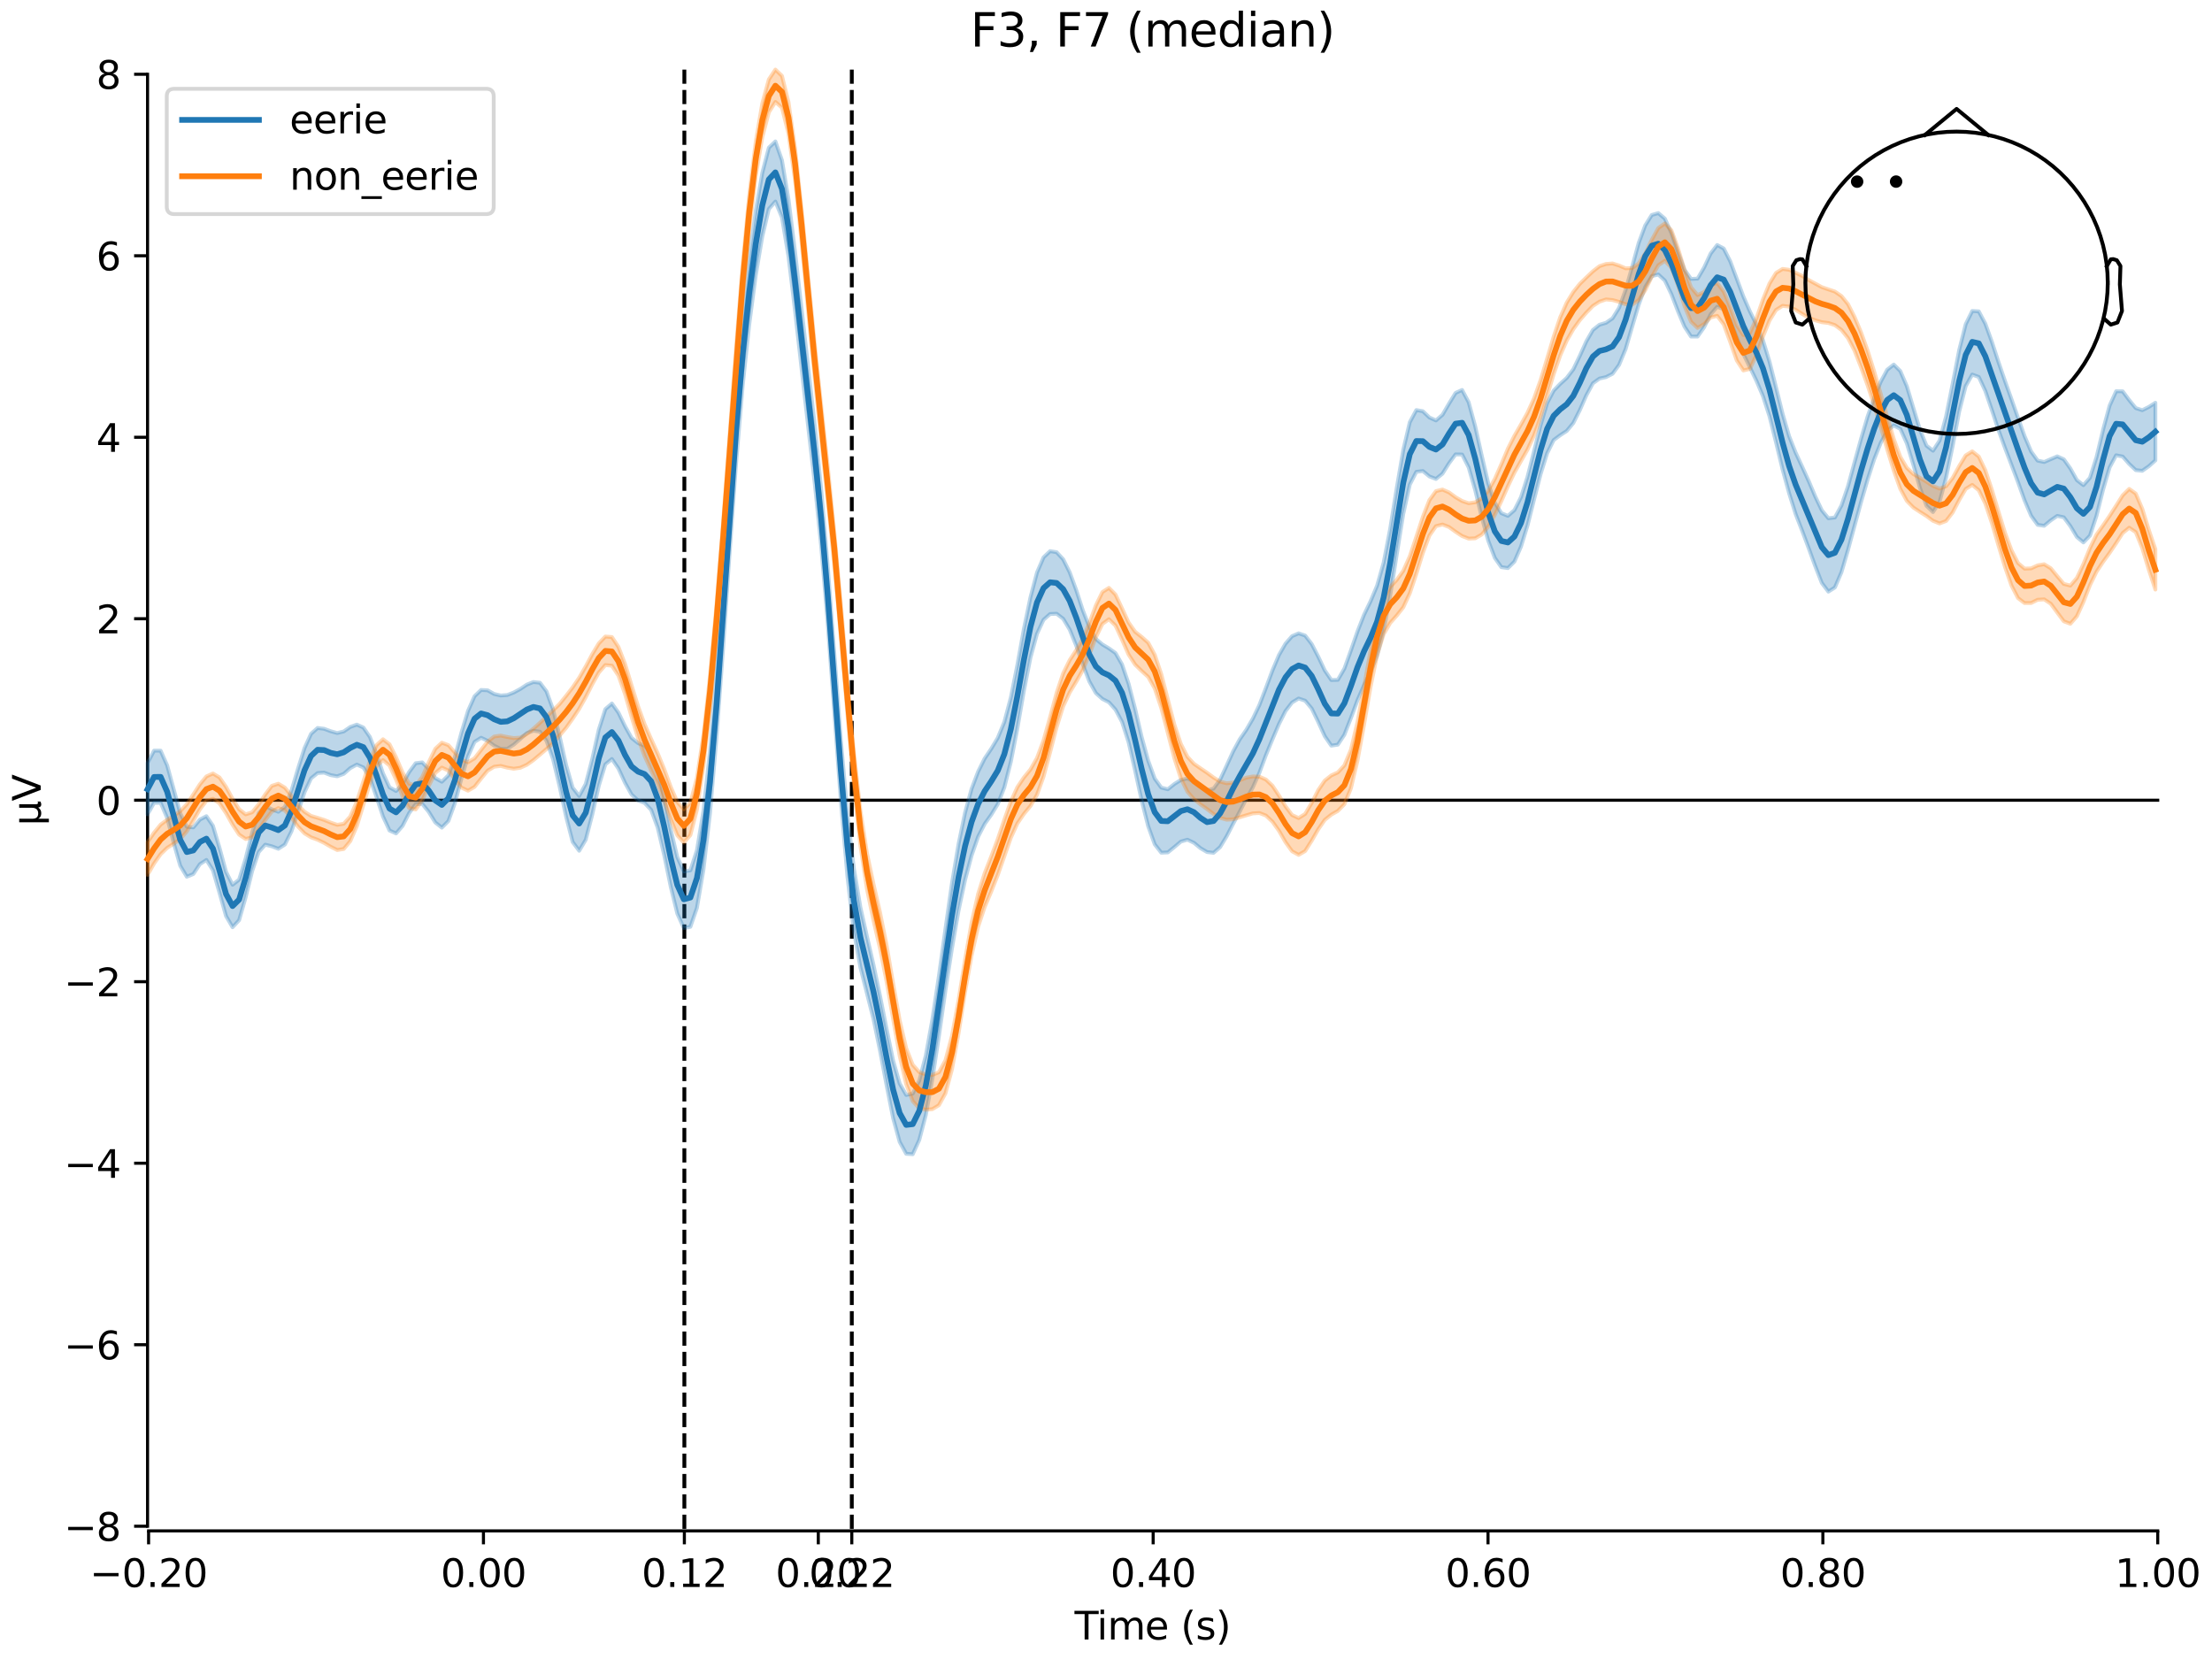 <?xml version="1.0" encoding="utf-8" standalone="no"?>
<!DOCTYPE svg PUBLIC "-//W3C//DTD SVG 1.1//EN"
  "http://www.w3.org/Graphics/SVG/1.1/DTD/svg11.dtd">
<svg xmlns:xlink="http://www.w3.org/1999/xlink" width="576pt" height="432pt" viewBox="0 0 576 432" xmlns="http://www.w3.org/2000/svg" version="1.1">
 <defs>
  <style type="text/css">*{stroke-linejoin: round; stroke-linecap: butt}</style>
 </defs>
 <g id="figure_1">
  <g id="patch_1">
   <path d="M 0 432 
L 576 432 
L 576 0 
L 0 0 
z
" style="fill: #ffffff"/>
  </g>
  <g id="axes_1">
   <g id="patch_2">
    <path d="M 38.421 398.644 
L 561.867 398.644 
L 561.867 18.118 
L 38.421 18.118 
L 38.421 398.644 
z
" style="fill: none; opacity: 0"/>
   </g>
   <g id="patch_3">
    <path d="M 38.421 397.43 
L 38.421 19.331 
" style="fill: none; stroke: #000000; stroke-width: 0.8; stroke-linejoin: miter; stroke-linecap: square"/>
   </g>
   <g id="LineCollection_1">
    <path d="M 178.206 18.118 
L 178.206 398.644 
" clip-path="url(#pa885faeb18)" style="fill: none; stroke-dasharray: 3.7,1.6; stroke-dashoffset: 0; stroke: #000000"/>
    <path d="M 221.804 18.118 
L 221.804 398.644 
" clip-path="url(#pa885faeb18)" style="fill: none; stroke-dasharray: 3.7,1.6; stroke-dashoffset: 0; stroke: #000000"/>
   </g>
   <g id="matplotlib.axis_1">
    <g id="xtick_1">
     <g id="line2d_1">
      <defs>
       <path id="m2780a0ab0f" d="M 0 0 
L 0 3.5 
" style="stroke: #000000; stroke-width: 0.8"/>
      </defs>
      <g>
       <use xlink:href="#m2780a0ab0f" x="38.693" y="398.644" style="stroke: #000000; stroke-width: 0.8"/>
      </g>
     </g>
     <g id="text_1">
      <!-- −0.20 -->
      <g transform="translate(23.37 413.242) scale(0.1 -0.1)">
       <defs>
        <path id="DejaVuSans-2212" d="M 678 2272 
L 4684 2272 
L 4684 1741 
L 678 1741 
L 678 2272 
z
" transform="scale(0.016)"/>
        <path id="DejaVuSans-30" d="M 2034 4250 
Q 1547 4250 1301 3770 
Q 1056 3291 1056 2328 
Q 1056 1369 1301 889 
Q 1547 409 2034 409 
Q 2525 409 2770 889 
Q 3016 1369 3016 2328 
Q 3016 3291 2770 3770 
Q 2525 4250 2034 4250 
z
M 2034 4750 
Q 2819 4750 3233 4129 
Q 3647 3509 3647 2328 
Q 3647 1150 3233 529 
Q 2819 -91 2034 -91 
Q 1250 -91 836 529 
Q 422 1150 422 2328 
Q 422 3509 836 4129 
Q 1250 4750 2034 4750 
z
" transform="scale(0.016)"/>
        <path id="DejaVuSans-2e" d="M 684 794 
L 1344 794 
L 1344 0 
L 684 0 
L 684 794 
z
" transform="scale(0.016)"/>
        <path id="DejaVuSans-32" d="M 1228 531 
L 3431 531 
L 3431 0 
L 469 0 
L 469 531 
Q 828 903 1448 1529 
Q 2069 2156 2228 2338 
Q 2531 2678 2651 2914 
Q 2772 3150 2772 3378 
Q 2772 3750 2511 3984 
Q 2250 4219 1831 4219 
Q 1534 4219 1204 4116 
Q 875 4013 500 3803 
L 500 4441 
Q 881 4594 1212 4672 
Q 1544 4750 1819 4750 
Q 2544 4750 2975 4387 
Q 3406 4025 3406 3419 
Q 3406 3131 3298 2873 
Q 3191 2616 2906 2266 
Q 2828 2175 2409 1742 
Q 1991 1309 1228 531 
z
" transform="scale(0.016)"/>
       </defs>
       <use xlink:href="#DejaVuSans-2212"/>
       <use xlink:href="#DejaVuSans-30" transform="translate(83.789 0)"/>
       <use xlink:href="#DejaVuSans-2e" transform="translate(147.412 0)"/>
       <use xlink:href="#DejaVuSans-32" transform="translate(179.199 0)"/>
       <use xlink:href="#DejaVuSans-30" transform="translate(242.822 0)"/>
      </g>
     </g>
    </g>
    <g id="xtick_2">
     <g id="line2d_2">
      <g>
       <use xlink:href="#m2780a0ab0f" x="125.889" y="398.644" style="stroke: #000000; stroke-width: 0.8"/>
      </g>
     </g>
     <g id="text_2">
      <!-- 0.00 -->
      <g transform="translate(114.756 413.242) scale(0.1 -0.1)">
       <use xlink:href="#DejaVuSans-30"/>
       <use xlink:href="#DejaVuSans-2e" transform="translate(63.623 0)"/>
       <use xlink:href="#DejaVuSans-30" transform="translate(95.41 0)"/>
       <use xlink:href="#DejaVuSans-30" transform="translate(159.033 0)"/>
      </g>
     </g>
    </g>
    <g id="xtick_3">
     <g id="line2d_3">
      <g>
       <use xlink:href="#m2780a0ab0f" x="178.206" y="398.644" style="stroke: #000000; stroke-width: 0.8"/>
      </g>
     </g>
     <g id="text_3">
      <!-- 0.12 -->
      <g transform="translate(167.073 413.242) scale(0.1 -0.1)">
       <defs>
        <path id="DejaVuSans-31" d="M 794 531 
L 1825 531 
L 1825 4091 
L 703 3866 
L 703 4441 
L 1819 4666 
L 2450 4666 
L 2450 531 
L 3481 531 
L 3481 0 
L 794 0 
L 794 531 
z
" transform="scale(0.016)"/>
       </defs>
       <use xlink:href="#DejaVuSans-30"/>
       <use xlink:href="#DejaVuSans-2e" transform="translate(63.623 0)"/>
       <use xlink:href="#DejaVuSans-31" transform="translate(95.41 0)"/>
       <use xlink:href="#DejaVuSans-32" transform="translate(159.033 0)"/>
      </g>
     </g>
    </g>
    <g id="xtick_4">
     <g id="line2d_4">
      <g>
       <use xlink:href="#m2780a0ab0f" x="213.084" y="398.644" style="stroke: #000000; stroke-width: 0.8"/>
      </g>
     </g>
     <g id="text_4">
      <!-- 0.20 -->
      <g transform="translate(201.952 413.242) scale(0.1 -0.1)">
       <use xlink:href="#DejaVuSans-30"/>
       <use xlink:href="#DejaVuSans-2e" transform="translate(63.623 0)"/>
       <use xlink:href="#DejaVuSans-32" transform="translate(95.41 0)"/>
       <use xlink:href="#DejaVuSans-30" transform="translate(159.033 0)"/>
      </g>
     </g>
    </g>
    <g id="xtick_5">
     <g id="line2d_5">
      <g>
       <use xlink:href="#m2780a0ab0f" x="221.804" y="398.644" style="stroke: #000000; stroke-width: 0.8"/>
      </g>
     </g>
     <g id="text_5">
      <!-- 0.22 -->
      <g transform="translate(210.671 413.242) scale(0.1 -0.1)">
       <use xlink:href="#DejaVuSans-30"/>
       <use xlink:href="#DejaVuSans-2e" transform="translate(63.623 0)"/>
       <use xlink:href="#DejaVuSans-32" transform="translate(95.41 0)"/>
       <use xlink:href="#DejaVuSans-32" transform="translate(159.033 0)"/>
      </g>
     </g>
    </g>
    <g id="xtick_6">
     <g id="line2d_6">
      <g>
       <use xlink:href="#m2780a0ab0f" x="300.28" y="398.644" style="stroke: #000000; stroke-width: 0.8"/>
      </g>
     </g>
     <g id="text_6">
      <!-- 0.40 -->
      <g transform="translate(289.147 413.242) scale(0.1 -0.1)">
       <defs>
        <path id="DejaVuSans-34" d="M 2419 4116 
L 825 1625 
L 2419 1625 
L 2419 4116 
z
M 2253 4666 
L 3047 4666 
L 3047 1625 
L 3713 1625 
L 3713 1100 
L 3047 1100 
L 3047 0 
L 2419 0 
L 2419 1100 
L 313 1100 
L 313 1709 
L 2253 4666 
z
" transform="scale(0.016)"/>
       </defs>
       <use xlink:href="#DejaVuSans-30"/>
       <use xlink:href="#DejaVuSans-2e" transform="translate(63.623 0)"/>
       <use xlink:href="#DejaVuSans-34" transform="translate(95.41 0)"/>
       <use xlink:href="#DejaVuSans-30" transform="translate(159.033 0)"/>
      </g>
     </g>
    </g>
    <g id="xtick_7">
     <g id="line2d_7">
      <g>
       <use xlink:href="#m2780a0ab0f" x="387.476" y="398.644" style="stroke: #000000; stroke-width: 0.8"/>
      </g>
     </g>
     <g id="text_7">
      <!-- 0.60 -->
      <g transform="translate(376.343 413.242) scale(0.1 -0.1)">
       <defs>
        <path id="DejaVuSans-36" d="M 2113 2584 
Q 1688 2584 1439 2293 
Q 1191 2003 1191 1497 
Q 1191 994 1439 701 
Q 1688 409 2113 409 
Q 2538 409 2786 701 
Q 3034 994 3034 1497 
Q 3034 2003 2786 2293 
Q 2538 2584 2113 2584 
z
M 3366 4563 
L 3366 3988 
Q 3128 4100 2886 4159 
Q 2644 4219 2406 4219 
Q 1781 4219 1451 3797 
Q 1122 3375 1075 2522 
Q 1259 2794 1537 2939 
Q 1816 3084 2150 3084 
Q 2853 3084 3261 2657 
Q 3669 2231 3669 1497 
Q 3669 778 3244 343 
Q 2819 -91 2113 -91 
Q 1303 -91 875 529 
Q 447 1150 447 2328 
Q 447 3434 972 4092 
Q 1497 4750 2381 4750 
Q 2619 4750 2861 4703 
Q 3103 4656 3366 4563 
z
" transform="scale(0.016)"/>
       </defs>
       <use xlink:href="#DejaVuSans-30"/>
       <use xlink:href="#DejaVuSans-2e" transform="translate(63.623 0)"/>
       <use xlink:href="#DejaVuSans-36" transform="translate(95.41 0)"/>
       <use xlink:href="#DejaVuSans-30" transform="translate(159.033 0)"/>
      </g>
     </g>
    </g>
    <g id="xtick_8">
     <g id="line2d_8">
      <g>
       <use xlink:href="#m2780a0ab0f" x="474.671" y="398.644" style="stroke: #000000; stroke-width: 0.8"/>
      </g>
     </g>
     <g id="text_8">
      <!-- 0.80 -->
      <g transform="translate(463.538 413.242) scale(0.1 -0.1)">
       <defs>
        <path id="DejaVuSans-38" d="M 2034 2216 
Q 1584 2216 1326 1975 
Q 1069 1734 1069 1313 
Q 1069 891 1326 650 
Q 1584 409 2034 409 
Q 2484 409 2743 651 
Q 3003 894 3003 1313 
Q 3003 1734 2745 1975 
Q 2488 2216 2034 2216 
z
M 1403 2484 
Q 997 2584 770 2862 
Q 544 3141 544 3541 
Q 544 4100 942 4425 
Q 1341 4750 2034 4750 
Q 2731 4750 3128 4425 
Q 3525 4100 3525 3541 
Q 3525 3141 3298 2862 
Q 3072 2584 2669 2484 
Q 3125 2378 3379 2068 
Q 3634 1759 3634 1313 
Q 3634 634 3220 271 
Q 2806 -91 2034 -91 
Q 1263 -91 848 271 
Q 434 634 434 1313 
Q 434 1759 690 2068 
Q 947 2378 1403 2484 
z
M 1172 3481 
Q 1172 3119 1398 2916 
Q 1625 2713 2034 2713 
Q 2441 2713 2670 2916 
Q 2900 3119 2900 3481 
Q 2900 3844 2670 4047 
Q 2441 4250 2034 4250 
Q 1625 4250 1398 4047 
Q 1172 3844 1172 3481 
z
" transform="scale(0.016)"/>
       </defs>
       <use xlink:href="#DejaVuSans-30"/>
       <use xlink:href="#DejaVuSans-2e" transform="translate(63.623 0)"/>
       <use xlink:href="#DejaVuSans-38" transform="translate(95.41 0)"/>
       <use xlink:href="#DejaVuSans-30" transform="translate(159.033 0)"/>
      </g>
     </g>
    </g>
    <g id="xtick_9">
     <g id="line2d_9">
      <g>
       <use xlink:href="#m2780a0ab0f" x="561.867" y="398.644" style="stroke: #000000; stroke-width: 0.8"/>
      </g>
     </g>
     <g id="text_9">
      <!-- 1.00 -->
      <g transform="translate(550.734 413.242) scale(0.1 -0.1)">
       <use xlink:href="#DejaVuSans-31"/>
       <use xlink:href="#DejaVuSans-2e" transform="translate(63.623 0)"/>
       <use xlink:href="#DejaVuSans-30" transform="translate(95.41 0)"/>
       <use xlink:href="#DejaVuSans-30" transform="translate(159.033 0)"/>
      </g>
     </g>
    </g>
    <g id="text_10">
     <!-- Time (s) -->
     <g transform="translate(279.815 426.92) scale(0.1 -0.1)">
      <defs>
       <path id="DejaVuSans-54" d="M -19 4666 
L 3928 4666 
L 3928 4134 
L 2272 4134 
L 2272 0 
L 1638 0 
L 1638 4134 
L -19 4134 
L -19 4666 
z
" transform="scale(0.016)"/>
       <path id="DejaVuSans-69" d="M 603 3500 
L 1178 3500 
L 1178 0 
L 603 0 
L 603 3500 
z
M 603 4863 
L 1178 4863 
L 1178 4134 
L 603 4134 
L 603 4863 
z
" transform="scale(0.016)"/>
       <path id="DejaVuSans-6d" d="M 3328 2828 
Q 3544 3216 3844 3400 
Q 4144 3584 4550 3584 
Q 5097 3584 5394 3201 
Q 5691 2819 5691 2113 
L 5691 0 
L 5113 0 
L 5113 2094 
Q 5113 2597 4934 2840 
Q 4756 3084 4391 3084 
Q 3944 3084 3684 2787 
Q 3425 2491 3425 1978 
L 3425 0 
L 2847 0 
L 2847 2094 
Q 2847 2600 2669 2842 
Q 2491 3084 2119 3084 
Q 1678 3084 1418 2786 
Q 1159 2488 1159 1978 
L 1159 0 
L 581 0 
L 581 3500 
L 1159 3500 
L 1159 2956 
Q 1356 3278 1631 3431 
Q 1906 3584 2284 3584 
Q 2666 3584 2933 3390 
Q 3200 3197 3328 2828 
z
" transform="scale(0.016)"/>
       <path id="DejaVuSans-65" d="M 3597 1894 
L 3597 1613 
L 953 1613 
Q 991 1019 1311 708 
Q 1631 397 2203 397 
Q 2534 397 2845 478 
Q 3156 559 3463 722 
L 3463 178 
Q 3153 47 2828 -22 
Q 2503 -91 2169 -91 
Q 1331 -91 842 396 
Q 353 884 353 1716 
Q 353 2575 817 3079 
Q 1281 3584 2069 3584 
Q 2775 3584 3186 3129 
Q 3597 2675 3597 1894 
z
M 3022 2063 
Q 3016 2534 2758 2815 
Q 2500 3097 2075 3097 
Q 1594 3097 1305 2825 
Q 1016 2553 972 2059 
L 3022 2063 
z
" transform="scale(0.016)"/>
       <path id="DejaVuSans-20" transform="scale(0.016)"/>
       <path id="DejaVuSans-28" d="M 1984 4856 
Q 1566 4138 1362 3434 
Q 1159 2731 1159 2009 
Q 1159 1288 1364 580 
Q 1569 -128 1984 -844 
L 1484 -844 
Q 1016 -109 783 600 
Q 550 1309 550 2009 
Q 550 2706 781 3412 
Q 1013 4119 1484 4856 
L 1984 4856 
z
" transform="scale(0.016)"/>
       <path id="DejaVuSans-73" d="M 2834 3397 
L 2834 2853 
Q 2591 2978 2328 3040 
Q 2066 3103 1784 3103 
Q 1356 3103 1142 2972 
Q 928 2841 928 2578 
Q 928 2378 1081 2264 
Q 1234 2150 1697 2047 
L 1894 2003 
Q 2506 1872 2764 1633 
Q 3022 1394 3022 966 
Q 3022 478 2636 193 
Q 2250 -91 1575 -91 
Q 1294 -91 989 -36 
Q 684 19 347 128 
L 347 722 
Q 666 556 975 473 
Q 1284 391 1588 391 
Q 1994 391 2212 530 
Q 2431 669 2431 922 
Q 2431 1156 2273 1281 
Q 2116 1406 1581 1522 
L 1381 1569 
Q 847 1681 609 1914 
Q 372 2147 372 2553 
Q 372 3047 722 3315 
Q 1072 3584 1716 3584 
Q 2034 3584 2315 3537 
Q 2597 3491 2834 3397 
z
" transform="scale(0.016)"/>
       <path id="DejaVuSans-29" d="M 513 4856 
L 1013 4856 
Q 1481 4119 1714 3412 
Q 1947 2706 1947 2009 
Q 1947 1309 1714 600 
Q 1481 -109 1013 -844 
L 513 -844 
Q 928 -128 1133 580 
Q 1338 1288 1338 2009 
Q 1338 2731 1133 3434 
Q 928 4138 513 4856 
z
" transform="scale(0.016)"/>
      </defs>
      <use xlink:href="#DejaVuSans-54"/>
      <use xlink:href="#DejaVuSans-69" transform="translate(57.959 0)"/>
      <use xlink:href="#DejaVuSans-6d" transform="translate(85.742 0)"/>
      <use xlink:href="#DejaVuSans-65" transform="translate(183.154 0)"/>
      <use xlink:href="#DejaVuSans-20" transform="translate(244.678 0)"/>
      <use xlink:href="#DejaVuSans-28" transform="translate(276.465 0)"/>
      <use xlink:href="#DejaVuSans-73" transform="translate(315.479 0)"/>
      <use xlink:href="#DejaVuSans-29" transform="translate(367.578 0)"/>
     </g>
    </g>
   </g>
   <g id="matplotlib.axis_2">
    <g id="ytick_1">
     <g id="line2d_10">
      <defs>
       <path id="med616efcf0" d="M 0 0 
L -3.5 0 
" style="stroke: #000000; stroke-width: 0.8"/>
      </defs>
      <g>
       <use xlink:href="#med616efcf0" x="38.421" y="397.43" style="stroke: #000000; stroke-width: 0.8"/>
      </g>
     </g>
     <g id="text_11">
      <!-- −8 -->
      <g transform="translate(16.678 401.23) scale(0.1 -0.1)">
       <use xlink:href="#DejaVuSans-2212"/>
       <use xlink:href="#DejaVuSans-38" transform="translate(83.789 0)"/>
      </g>
     </g>
    </g>
    <g id="ytick_2">
     <g id="line2d_11">
      <g>
       <use xlink:href="#med616efcf0" x="38.421" y="350.168" style="stroke: #000000; stroke-width: 0.8"/>
      </g>
     </g>
     <g id="text_12">
      <!-- −6 -->
      <g transform="translate(16.678 353.967) scale(0.1 -0.1)">
       <use xlink:href="#DejaVuSans-2212"/>
       <use xlink:href="#DejaVuSans-36" transform="translate(83.789 0)"/>
      </g>
     </g>
    </g>
    <g id="ytick_3">
     <g id="line2d_12">
      <g>
       <use xlink:href="#med616efcf0" x="38.421" y="302.906" style="stroke: #000000; stroke-width: 0.8"/>
      </g>
     </g>
     <g id="text_13">
      <!-- −4 -->
      <g transform="translate(16.678 306.705) scale(0.1 -0.1)">
       <use xlink:href="#DejaVuSans-2212"/>
       <use xlink:href="#DejaVuSans-34" transform="translate(83.789 0)"/>
      </g>
     </g>
    </g>
    <g id="ytick_4">
     <g id="line2d_13">
      <g>
       <use xlink:href="#med616efcf0" x="38.421" y="255.643" style="stroke: #000000; stroke-width: 0.8"/>
      </g>
     </g>
     <g id="text_14">
      <!-- −2 -->
      <g transform="translate(16.678 259.443) scale(0.1 -0.1)">
       <use xlink:href="#DejaVuSans-2212"/>
       <use xlink:href="#DejaVuSans-32" transform="translate(83.789 0)"/>
      </g>
     </g>
    </g>
    <g id="ytick_5">
     <g id="line2d_14">
      <g>
       <use xlink:href="#med616efcf0" x="38.421" y="208.381" style="stroke: #000000; stroke-width: 0.8"/>
      </g>
     </g>
     <g id="text_15">
      <!-- 0 -->
      <g transform="translate(25.058 212.18) scale(0.1 -0.1)">
       <use xlink:href="#DejaVuSans-30"/>
      </g>
     </g>
    </g>
    <g id="ytick_6">
     <g id="line2d_15">
      <g>
       <use xlink:href="#med616efcf0" x="38.421" y="161.119" style="stroke: #000000; stroke-width: 0.8"/>
      </g>
     </g>
     <g id="text_16">
      <!-- 2 -->
      <g transform="translate(25.058 164.918) scale(0.1 -0.1)">
       <use xlink:href="#DejaVuSans-32"/>
      </g>
     </g>
    </g>
    <g id="ytick_7">
     <g id="line2d_16">
      <g>
       <use xlink:href="#med616efcf0" x="38.421" y="113.856" style="stroke: #000000; stroke-width: 0.8"/>
      </g>
     </g>
     <g id="text_17">
      <!-- 4 -->
      <g transform="translate(25.058 117.655) scale(0.1 -0.1)">
       <use xlink:href="#DejaVuSans-34"/>
      </g>
     </g>
    </g>
    <g id="ytick_8">
     <g id="line2d_17">
      <g>
       <use xlink:href="#med616efcf0" x="38.421" y="66.594" style="stroke: #000000; stroke-width: 0.8"/>
      </g>
     </g>
     <g id="text_18">
      <!-- 6 -->
      <g transform="translate(25.058 70.393) scale(0.1 -0.1)">
       <use xlink:href="#DejaVuSans-36"/>
      </g>
     </g>
    </g>
    <g id="ytick_9">
     <g id="line2d_18">
      <g>
       <use xlink:href="#med616efcf0" x="38.421" y="19.331" style="stroke: #000000; stroke-width: 0.8"/>
      </g>
     </g>
     <g id="text_19">
      <!-- 8 -->
      <g transform="translate(25.058 23.131) scale(0.1 -0.1)">
       <use xlink:href="#DejaVuSans-38"/>
      </g>
     </g>
    </g>
    <g id="text_20">
     <!-- µV -->
     <g transform="translate(10.599 214.982) rotate(-90) scale(0.1 -0.1)">
      <defs>
       <path id="DejaVuSans-b5" d="M 544 -1331 
L 544 3500 
L 1119 3500 
L 1119 1325 
Q 1119 872 1334 640 
Q 1550 409 1972 409 
Q 2434 409 2667 671 
Q 2900 934 2900 1459 
L 2900 3500 
L 3475 3500 
L 3475 806 
Q 3475 619 3529 530 
Q 3584 441 3700 441 
Q 3728 441 3778 458 
Q 3828 475 3916 513 
L 3916 50 
Q 3788 -22 3673 -56 
Q 3559 -91 3450 -91 
Q 3234 -91 3106 31 
Q 2978 153 2931 403 
Q 2775 156 2548 32 
Q 2322 -91 2016 -91 
Q 1697 -91 1473 31 
Q 1250 153 1119 397 
L 1119 -1331 
L 544 -1331 
z
" transform="scale(0.016)"/>
       <path id="DejaVuSans-56" d="M 1831 0 
L 50 4666 
L 709 4666 
L 2188 738 
L 3669 4666 
L 4325 4666 
L 2547 0 
L 1831 0 
z
" transform="scale(0.016)"/>
      </defs>
      <use xlink:href="#DejaVuSans-b5"/>
      <use xlink:href="#DejaVuSans-56" transform="translate(63.623 0)"/>
     </g>
    </g>
   </g>
   <g id="patch_4">
    <path d="M 38.693 398.644 
L 561.867 398.644 
" style="fill: none; stroke: #000000; stroke-width: 0.8; stroke-linejoin: miter; stroke-linecap: square"/>
   </g>
   <g id="patch_5">
    <path d="M 38.421 208.381 
L 561.867 208.381 
" style="fill: none; stroke: #000000; stroke-width: 0.8; stroke-linejoin: miter; stroke-linecap: square"/>
   </g>
   <g id="text_21">
    <!-- F3, F7 (median) -->
    <g transform="translate(252.713 12.118) scale(0.12 -0.12)">
     <defs>
      <path id="DejaVuSans-46" d="M 628 4666 
L 3309 4666 
L 3309 4134 
L 1259 4134 
L 1259 2759 
L 3109 2759 
L 3109 2228 
L 1259 2228 
L 1259 0 
L 628 0 
L 628 4666 
z
" transform="scale(0.016)"/>
      <path id="DejaVuSans-33" d="M 2597 2516 
Q 3050 2419 3304 2112 
Q 3559 1806 3559 1356 
Q 3559 666 3084 287 
Q 2609 -91 1734 -91 
Q 1441 -91 1130 -33 
Q 819 25 488 141 
L 488 750 
Q 750 597 1062 519 
Q 1375 441 1716 441 
Q 2309 441 2620 675 
Q 2931 909 2931 1356 
Q 2931 1769 2642 2001 
Q 2353 2234 1838 2234 
L 1294 2234 
L 1294 2753 
L 1863 2753 
Q 2328 2753 2575 2939 
Q 2822 3125 2822 3475 
Q 2822 3834 2567 4026 
Q 2313 4219 1838 4219 
Q 1578 4219 1281 4162 
Q 984 4106 628 3988 
L 628 4550 
Q 988 4650 1302 4700 
Q 1616 4750 1894 4750 
Q 2613 4750 3031 4423 
Q 3450 4097 3450 3541 
Q 3450 3153 3228 2886 
Q 3006 2619 2597 2516 
z
" transform="scale(0.016)"/>
      <path id="DejaVuSans-2c" d="M 750 794 
L 1409 794 
L 1409 256 
L 897 -744 
L 494 -744 
L 750 256 
L 750 794 
z
" transform="scale(0.016)"/>
      <path id="DejaVuSans-37" d="M 525 4666 
L 3525 4666 
L 3525 4397 
L 1831 0 
L 1172 0 
L 2766 4134 
L 525 4134 
L 525 4666 
z
" transform="scale(0.016)"/>
      <path id="DejaVuSans-64" d="M 2906 2969 
L 2906 4863 
L 3481 4863 
L 3481 0 
L 2906 0 
L 2906 525 
Q 2725 213 2448 61 
Q 2172 -91 1784 -91 
Q 1150 -91 751 415 
Q 353 922 353 1747 
Q 353 2572 751 3078 
Q 1150 3584 1784 3584 
Q 2172 3584 2448 3432 
Q 2725 3281 2906 2969 
z
M 947 1747 
Q 947 1113 1208 752 
Q 1469 391 1925 391 
Q 2381 391 2643 752 
Q 2906 1113 2906 1747 
Q 2906 2381 2643 2742 
Q 2381 3103 1925 3103 
Q 1469 3103 1208 2742 
Q 947 2381 947 1747 
z
" transform="scale(0.016)"/>
      <path id="DejaVuSans-61" d="M 2194 1759 
Q 1497 1759 1228 1600 
Q 959 1441 959 1056 
Q 959 750 1161 570 
Q 1363 391 1709 391 
Q 2188 391 2477 730 
Q 2766 1069 2766 1631 
L 2766 1759 
L 2194 1759 
z
M 3341 1997 
L 3341 0 
L 2766 0 
L 2766 531 
Q 2569 213 2275 61 
Q 1981 -91 1556 -91 
Q 1019 -91 701 211 
Q 384 513 384 1019 
Q 384 1609 779 1909 
Q 1175 2209 1959 2209 
L 2766 2209 
L 2766 2266 
Q 2766 2663 2505 2880 
Q 2244 3097 1772 3097 
Q 1472 3097 1187 3025 
Q 903 2953 641 2809 
L 641 3341 
Q 956 3463 1253 3523 
Q 1550 3584 1831 3584 
Q 2591 3584 2966 3190 
Q 3341 2797 3341 1997 
z
" transform="scale(0.016)"/>
      <path id="DejaVuSans-6e" d="M 3513 2113 
L 3513 0 
L 2938 0 
L 2938 2094 
Q 2938 2591 2744 2837 
Q 2550 3084 2163 3084 
Q 1697 3084 1428 2787 
Q 1159 2491 1159 1978 
L 1159 0 
L 581 0 
L 581 3500 
L 1159 3500 
L 1159 2956 
Q 1366 3272 1645 3428 
Q 1925 3584 2291 3584 
Q 2894 3584 3203 3211 
Q 3513 2838 3513 2113 
z
" transform="scale(0.016)"/>
     </defs>
     <use xlink:href="#DejaVuSans-46"/>
     <use xlink:href="#DejaVuSans-33" transform="translate(57.52 0)"/>
     <use xlink:href="#DejaVuSans-2c" transform="translate(121.143 0)"/>
     <use xlink:href="#DejaVuSans-20" transform="translate(152.93 0)"/>
     <use xlink:href="#DejaVuSans-46" transform="translate(184.717 0)"/>
     <use xlink:href="#DejaVuSans-37" transform="translate(242.236 0)"/>
     <use xlink:href="#DejaVuSans-20" transform="translate(305.859 0)"/>
     <use xlink:href="#DejaVuSans-28" transform="translate(337.646 0)"/>
     <use xlink:href="#DejaVuSans-6d" transform="translate(376.66 0)"/>
     <use xlink:href="#DejaVuSans-65" transform="translate(474.072 0)"/>
     <use xlink:href="#DejaVuSans-64" transform="translate(535.596 0)"/>
     <use xlink:href="#DejaVuSans-69" transform="translate(599.072 0)"/>
     <use xlink:href="#DejaVuSans-61" transform="translate(626.855 0)"/>
     <use xlink:href="#DejaVuSans-6e" transform="translate(688.135 0)"/>
     <use xlink:href="#DejaVuSans-29" transform="translate(751.514 0)"/>
    </g>
   </g>
   <g id="legend_1">
    <g id="patch_6">
     <path d="M 45.421 55.753 
L 126.563 55.753 
Q 128.563 55.753 128.563 53.753 
L 128.563 25.118 
Q 128.563 23.118 126.563 23.118 
L 45.421 23.118 
Q 43.421 23.118 43.421 25.118 
L 43.421 53.753 
Q 43.421 55.753 45.421 55.753 
z
" style="fill: #ffffff; opacity: 0.8; stroke: #cccccc; stroke-linejoin: miter"/>
    </g>
    <g id="line2d_19">
     <path d="M 47.421 31.217 
L 57.421 31.217 
L 67.421 31.217 
" style="fill: none; stroke: #1f77b4; stroke-width: 1.5; stroke-linecap: square"/>
    </g>
    <g id="text_22">
     <!-- eerie -->
     <g transform="translate(75.421 34.717) scale(0.1 -0.1)">
      <defs>
       <path id="DejaVuSans-72" d="M 2631 2963 
Q 2534 3019 2420 3045 
Q 2306 3072 2169 3072 
Q 1681 3072 1420 2755 
Q 1159 2438 1159 1844 
L 1159 0 
L 581 0 
L 581 3500 
L 1159 3500 
L 1159 2956 
Q 1341 3275 1631 3429 
Q 1922 3584 2338 3584 
Q 2397 3584 2469 3576 
Q 2541 3569 2628 3553 
L 2631 2963 
z
" transform="scale(0.016)"/>
      </defs>
      <use xlink:href="#DejaVuSans-65"/>
      <use xlink:href="#DejaVuSans-65" transform="translate(61.523 0)"/>
      <use xlink:href="#DejaVuSans-72" transform="translate(123.047 0)"/>
      <use xlink:href="#DejaVuSans-69" transform="translate(164.16 0)"/>
      <use xlink:href="#DejaVuSans-65" transform="translate(191.943 0)"/>
     </g>
    </g>
    <g id="line2d_20">
     <path d="M 47.421 45.895 
L 57.421 45.895 
L 67.421 45.895 
" style="fill: none; stroke: #ff7f0e; stroke-width: 1.5; stroke-linecap: square"/>
    </g>
    <g id="text_23">
     <!-- non_eerie -->
     <g transform="translate(75.421 49.395) scale(0.1 -0.1)">
      <defs>
       <path id="DejaVuSans-6f" d="M 1959 3097 
Q 1497 3097 1228 2736 
Q 959 2375 959 1747 
Q 959 1119 1226 758 
Q 1494 397 1959 397 
Q 2419 397 2687 759 
Q 2956 1122 2956 1747 
Q 2956 2369 2687 2733 
Q 2419 3097 1959 3097 
z
M 1959 3584 
Q 2709 3584 3137 3096 
Q 3566 2609 3566 1747 
Q 3566 888 3137 398 
Q 2709 -91 1959 -91 
Q 1206 -91 779 398 
Q 353 888 353 1747 
Q 353 2609 779 3096 
Q 1206 3584 1959 3584 
z
" transform="scale(0.016)"/>
       <path id="DejaVuSans-5f" d="M 3263 -1063 
L 3263 -1509 
L -63 -1509 
L -63 -1063 
L 3263 -1063 
z
" transform="scale(0.016)"/>
      </defs>
      <use xlink:href="#DejaVuSans-6e"/>
      <use xlink:href="#DejaVuSans-6f" transform="translate(63.379 0)"/>
      <use xlink:href="#DejaVuSans-6e" transform="translate(124.561 0)"/>
      <use xlink:href="#DejaVuSans-5f" transform="translate(187.939 0)"/>
      <use xlink:href="#DejaVuSans-65" transform="translate(237.939 0)"/>
      <use xlink:href="#DejaVuSans-65" transform="translate(299.463 0)"/>
      <use xlink:href="#DejaVuSans-72" transform="translate(360.986 0)"/>
      <use xlink:href="#DejaVuSans-69" transform="translate(402.1 0)"/>
      <use xlink:href="#DejaVuSans-65" transform="translate(429.883 0)"/>
     </g>
    </g>
   </g>
   <g id="FillBetweenPolyCollection_1">
    <defs>
     <path id="me10db6b2c2" d="M 38.421 -233.339 
L 38.421 -219.94 
L 40.124 -222.944 
L 41.827 -222.953 
L 43.53 -219.005 
L 45.233 -212.485 
L 46.936 -206.547 
L 48.639 -203.706 
L 50.342 -204.403 
L 52.045 -206.97 
L 53.748 -208.073 
L 55.451 -205.384 
L 57.154 -199.525 
L 58.857 -193.457 
L 60.56 -190.547 
L 62.263 -192.38 
L 63.966 -198.325 
L 65.669 -205.183 
L 67.372 -210.147 
L 69.075 -212.051 
L 70.778 -211.622 
L 72.481 -210.981 
L 74.184 -212.085 
L 75.887 -215.487 
L 77.59 -220.498 
L 79.294 -225.681 
L 80.997 -229.309 
L 82.7 -230.694 
L 84.403 -230.811 
L 86.106 -230.16 
L 87.809 -229.857 
L 89.512 -230.494 
L 91.215 -231.985 
L 92.918 -232.901 
L 94.621 -232.158 
L 96.324 -229.37 
L 98.027 -224.505 
L 99.73 -219.403 
L 101.433 -215.733 
L 103.136 -214.984 
L 104.839 -216.944 
L 106.542 -220.277 
L 108.245 -222.602 
L 109.948 -222.68 
L 111.651 -220.58 
L 113.354 -217.828 
L 115.057 -216.484 
L 116.76 -218.201 
L 118.463 -222.886 
L 120.166 -229.287 
L 121.87 -235.068 
L 123.573 -238.816 
L 125.276 -239.891 
L 126.979 -239.086 
L 128.682 -237.821 
L 130.385 -236.99 
L 132.088 -236.996 
L 133.791 -238.099 
L 135.494 -239.582 
L 137.197 -241.091 
L 138.9 -241.714 
L 140.603 -241.465 
L 142.306 -239.084 
L 144.009 -234.342 
L 145.712 -227.234 
L 147.415 -219.342 
L 149.118 -212.748 
L 150.821 -210.467 
L 152.524 -213.331 
L 154.227 -219.882 
L 155.93 -227.401 
L 157.633 -232.963 
L 159.336 -234.353 
L 161.039 -231.873 
L 162.742 -228.17 
L 164.446 -225.12 
L 166.149 -223.564 
L 167.852 -222.916 
L 169.555 -221.112 
L 171.258 -216.488 
L 172.961 -209.303 
L 174.664 -201.063 
L 176.367 -194.105 
L 178.07 -190.314 
L 179.773 -190.66 
L 181.476 -195.576 
L 183.179 -205.533 
L 184.882 -220.236 
L 186.585 -240.029 
L 188.288 -263.165 
L 189.991 -288.113 
L 191.694 -311.595 
L 193.397 -331.598 
L 195.1 -347.504 
L 196.803 -360.349 
L 198.506 -370.404 
L 200.209 -377.577 
L 201.912 -379.521 
L 203.615 -375.39 
L 205.318 -365.233 
L 207.022 -351.123 
L 208.725 -335.989 
L 210.428 -321.041 
L 212.131 -306.363 
L 213.834 -289.787 
L 215.537 -269.567 
L 217.24 -246.645 
L 218.943 -223.557 
L 220.646 -203.949 
L 222.349 -189.461 
L 224.052 -180.041 
L 225.755 -173.326 
L 227.458 -166.606 
L 229.161 -158.368 
L 230.864 -149.408 
L 232.567 -140.835 
L 234.27 -134.642 
L 235.973 -131.55 
L 237.676 -131.442 
L 239.379 -135.166 
L 241.082 -141.668 
L 242.785 -150.988 
L 244.488 -162.152 
L 246.191 -174.075 
L 247.894 -185.063 
L 249.598 -194.852 
L 251.301 -202.846 
L 253.004 -209.242 
L 254.707 -214.142 
L 256.41 -217.449 
L 258.113 -219.838 
L 259.816 -222.601 
L 261.519 -226.946 
L 263.222 -233.632 
L 264.925 -242.338 
L 266.628 -252.139 
L 268.331 -260.741 
L 270.034 -266.95 
L 271.737 -270.608 
L 273.44 -272.105 
L 275.143 -272.182 
L 276.846 -270.874 
L 278.549 -268.043 
L 280.252 -263.852 
L 281.955 -259.042 
L 283.658 -254.54 
L 285.361 -251.52 
L 287.064 -249.994 
L 288.767 -249.12 
L 290.47 -247.219 
L 292.174 -244.031 
L 293.877 -238.729 
L 295.58 -231.337 
L 297.283 -223.567 
L 298.986 -216.845 
L 300.689 -212.139 
L 302.392 -209.964 
L 304.095 -210.035 
L 305.798 -211.416 
L 307.501 -212.855 
L 309.204 -213.345 
L 310.907 -212.533 
L 312.61 -211.132 
L 314.313 -210.123 
L 316.016 -209.932 
L 317.719 -211.421 
L 319.422 -214.237 
L 321.125 -217.524 
L 322.828 -220.687 
L 324.531 -223.951 
L 326.234 -226.954 
L 327.937 -230.765 
L 329.64 -235.351 
L 331.343 -239.479 
L 333.046 -243.471 
L 334.75 -246.856 
L 336.453 -249.074 
L 338.156 -250.109 
L 339.859 -249.539 
L 341.562 -247.498 
L 343.265 -243.993 
L 344.968 -240.287 
L 346.671 -237.833 
L 348.374 -238.095 
L 350.077 -240.67 
L 351.78 -245.034 
L 353.483 -249.647 
L 355.186 -253.59 
L 356.889 -257.032 
L 358.592 -261.266 
L 360.295 -267.657 
L 361.998 -276.859 
L 363.701 -287.532 
L 365.404 -298.149 
L 367.107 -305.807 
L 368.81 -309.133 
L 370.513 -309.343 
L 372.216 -307.935 
L 373.919 -307.28 
L 375.622 -308.666 
L 377.326 -311.371 
L 379.029 -313.671 
L 380.732 -313.642 
L 382.435 -310.296 
L 384.138 -304.371 
L 385.841 -297.301 
L 387.544 -291.174 
L 389.247 -286.722 
L 390.95 -284.312 
L 392.653 -284.074 
L 394.356 -285.765 
L 396.059 -289.655 
L 397.762 -295.155 
L 399.465 -301.92 
L 401.168 -308.527 
L 402.871 -313.967 
L 404.574 -317.406 
L 406.277 -318.675 
L 407.98 -319.783 
L 409.683 -321.833 
L 411.386 -325.217 
L 413.089 -329.073 
L 414.792 -332.194 
L 416.495 -333.422 
L 418.198 -333.802 
L 419.902 -334.667 
L 421.605 -336.988 
L 423.308 -341.092 
L 425.011 -346.913 
L 426.714 -352.655 
L 428.417 -357.266 
L 430.12 -360.097 
L 431.823 -360.513 
L 433.526 -358.941 
L 435.229 -355.385 
L 436.932 -350.966 
L 438.635 -346.943 
L 440.338 -344.367 
L 442.041 -344.361 
L 443.744 -346.771 
L 445.447 -350.157 
L 447.15 -352.119 
L 448.853 -351.476 
L 450.556 -348.499 
L 452.259 -344.081 
L 453.962 -339.805 
L 455.665 -336.364 
L 457.368 -332.844 
L 459.071 -328.851 
L 460.774 -323.584 
L 462.478 -316.786 
L 464.181 -309.755 
L 465.884 -303.551 
L 467.587 -298.122 
L 469.29 -293.751 
L 470.993 -289.207 
L 472.696 -284.537 
L 474.399 -280.186 
L 476.102 -277.938 
L 477.805 -279.021 
L 479.508 -282.98 
L 481.211 -288.772 
L 482.914 -295.046 
L 484.617 -301.246 
L 486.32 -307.1 
L 488.023 -312.368 
L 489.726 -316.649 
L 491.429 -319.807 
L 493.132 -321.218 
L 494.835 -320.318 
L 496.538 -316.541 
L 498.241 -310.942 
L 499.944 -304.973 
L 501.647 -300.298 
L 503.35 -298.664 
L 505.054 -301.278 
L 506.757 -307.643 
L 508.46 -315.81 
L 510.163 -324.796 
L 511.866 -331.445 
L 513.569 -334.465 
L 515.272 -333.832 
L 516.975 -330.186 
L 518.678 -325.211 
L 520.381 -320.062 
L 522.084 -315.394 
L 523.787 -310.937 
L 525.49 -306.439 
L 527.193 -301.697 
L 528.896 -297.69 
L 530.599 -295.329 
L 532.302 -295.084 
L 534.005 -296.487 
L 535.708 -297.658 
L 537.411 -297.29 
L 539.114 -294.998 
L 540.817 -292.163 
L 542.52 -290.756 
L 544.223 -292.518 
L 545.926 -297.693 
L 547.63 -304.459 
L 549.333 -310.271 
L 551.036 -313.442 
L 552.739 -313.11 
L 554.442 -311.177 
L 556.145 -309.577 
L 557.848 -309.402 
L 559.551 -310.592 
L 561.254 -312.119 
L 561.254 -327.125 
L 561.254 -327.125 
L 559.551 -326.04 
L 557.848 -325.185 
L 556.145 -325.743 
L 554.442 -327.82 
L 552.739 -330.098 
L 551.036 -330.124 
L 549.333 -326.369 
L 547.63 -320.064 
L 545.926 -312.951 
L 544.223 -307.592 
L 542.52 -305.668 
L 540.817 -306.983 
L 539.114 -310.018 
L 537.411 -312.401 
L 535.708 -313.165 
L 534.005 -312.437 
L 532.302 -311.696 
L 530.599 -312.063 
L 528.896 -314.439 
L 527.193 -318.432 
L 525.49 -323.191 
L 523.787 -328.053 
L 522.084 -332.815 
L 520.381 -337.785 
L 518.678 -343.01 
L 516.975 -347.719 
L 515.272 -350.919 
L 513.569 -351.025 
L 511.866 -347.577 
L 510.163 -340.829 
L 508.46 -332.039 
L 506.757 -323.588 
L 505.054 -317.256 
L 503.35 -314.638 
L 501.647 -315.958 
L 499.944 -320.149 
L 498.241 -325.752 
L 496.538 -331.434 
L 494.835 -335.381 
L 493.132 -337.068 
L 491.429 -335.732 
L 489.726 -332.575 
L 488.023 -328.359 
L 486.32 -323.529 
L 484.617 -317.744 
L 482.914 -311.599 
L 481.211 -305.386 
L 479.508 -300.379 
L 477.805 -297.25 
L 476.102 -297.054 
L 474.399 -299.131 
L 472.696 -302.706 
L 470.993 -306.718 
L 469.29 -310.457 
L 467.587 -314.125 
L 465.884 -318.413 
L 464.181 -324.268 
L 462.478 -331.12 
L 460.774 -337.836 
L 459.071 -343.378 
L 457.368 -347.498 
L 455.665 -350.919 
L 453.962 -354.828 
L 452.259 -359.396 
L 450.556 -363.953 
L 448.853 -367.291 
L 447.15 -368.2 
L 445.447 -365.981 
L 443.744 -362.342 
L 442.041 -359.44 
L 440.338 -359.377 
L 438.635 -361.764 
L 436.932 -366.346 
L 435.229 -371.299 
L 433.526 -375.074 
L 431.823 -376.513 
L 430.12 -376.025 
L 428.417 -373.312 
L 426.714 -368.747 
L 425.011 -362.555 
L 423.308 -356.525 
L 421.605 -351.845 
L 419.902 -349.112 
L 418.198 -347.941 
L 416.495 -347.439 
L 414.792 -346.082 
L 413.089 -343.14 
L 411.386 -339.369 
L 409.683 -335.829 
L 407.98 -333.593 
L 406.277 -332.052 
L 404.574 -330.29 
L 402.871 -327.046 
L 401.168 -321.307 
L 399.465 -314.521 
L 397.762 -307.846 
L 396.059 -302.537 
L 394.356 -299.172 
L 392.653 -297.673 
L 390.95 -298.37 
L 389.247 -301.117 
L 387.544 -306.117 
L 385.841 -313.385 
L 384.138 -320.989 
L 382.435 -327.255 
L 380.732 -330.454 
L 379.029 -329.686 
L 377.326 -326.916 
L 375.622 -323.99 
L 373.919 -322.518 
L 372.216 -323.295 
L 370.513 -324.921 
L 368.81 -325.219 
L 367.107 -322.076 
L 365.404 -314.817 
L 363.701 -304.892 
L 361.998 -294.322 
L 360.295 -285.476 
L 358.592 -279.5 
L 356.889 -275.442 
L 355.186 -271.91 
L 353.483 -267.56 
L 351.78 -262.655 
L 350.077 -257.911 
L 348.374 -254.968 
L 346.671 -254.931 
L 344.968 -257.431 
L 343.265 -261.032 
L 341.562 -264.307 
L 339.859 -266.508 
L 338.156 -267.08 
L 336.453 -266.347 
L 334.75 -264.408 
L 333.046 -261.452 
L 331.343 -257.429 
L 329.64 -252.853 
L 327.937 -248.422 
L 326.234 -244.857 
L 324.531 -241.95 
L 322.828 -239.489 
L 321.125 -236.375 
L 319.422 -232.651 
L 317.719 -229.006 
L 316.016 -226.669 
L 314.313 -226.17 
L 312.61 -227.131 
L 310.907 -228.468 
L 309.204 -229.296 
L 307.501 -228.91 
L 305.798 -227.842 
L 304.095 -226.479 
L 302.392 -226.916 
L 300.689 -229.262 
L 298.986 -233.924 
L 297.283 -240.122 
L 295.58 -247.437 
L 293.877 -253.993 
L 292.174 -258.996 
L 290.47 -261.955 
L 288.767 -263.17 
L 287.064 -264.189 
L 285.361 -265.62 
L 283.658 -268.76 
L 281.955 -273.111 
L 280.252 -278.344 
L 278.549 -282.97 
L 276.846 -286.372 
L 275.143 -288.206 
L 273.44 -288.481 
L 271.737 -286.868 
L 270.034 -282.925 
L 268.331 -276.469 
L 266.628 -268.291 
L 264.925 -258.888 
L 263.222 -250.381 
L 261.519 -243.985 
L 259.816 -239.861 
L 258.113 -237.02 
L 256.41 -234.505 
L 254.707 -231.094 
L 253.004 -226.609 
L 251.301 -220.389 
L 249.598 -212.193 
L 247.894 -202.062 
L 246.191 -190.126 
L 244.488 -177.854 
L 242.785 -166.553 
L 241.082 -157.159 
L 239.379 -150.626 
L 237.676 -147.223 
L 235.973 -146.877 
L 234.27 -149.86 
L 232.567 -155.834 
L 230.864 -164.068 
L 229.161 -172.665 
L 227.458 -180.755 
L 225.755 -188.159 
L 224.052 -195.723 
L 222.349 -205.863 
L 220.646 -220.241 
L 218.943 -239.521 
L 217.24 -262.03 
L 215.537 -284.647 
L 213.834 -304.536 
L 212.131 -321.486 
L 210.428 -336.58 
L 208.725 -351.616 
L 207.022 -366.459 
L 205.318 -380.126 
L 203.615 -390.295 
L 201.912 -395.172 
L 200.209 -393.556 
L 198.506 -386.995 
L 196.803 -377.097 
L 195.1 -364.394 
L 193.397 -348.443 
L 191.694 -328.915 
L 189.991 -305.883 
L 188.288 -280.988 
L 186.585 -256.988 
L 184.882 -236.54 
L 183.179 -220.859 
L 181.476 -210.591 
L 179.773 -205.363 
L 178.07 -205.076 
L 176.367 -208.81 
L 174.664 -215.925 
L 172.961 -224.138 
L 171.258 -231.537 
L 169.555 -236.001 
L 167.852 -237.816 
L 166.149 -238.495 
L 164.446 -239.872 
L 162.742 -242.936 
L 161.039 -246.439 
L 159.336 -248.813 
L 157.633 -247.34 
L 155.93 -242.026 
L 154.227 -234.399 
L 152.524 -227.874 
L 150.821 -224.739 
L 149.118 -226.895 
L 147.415 -232.816 
L 145.712 -240.343 
L 144.009 -247.292 
L 142.306 -251.96 
L 140.603 -254.218 
L 138.9 -254.402 
L 137.197 -253.727 
L 135.494 -252.601 
L 133.791 -251.68 
L 132.088 -251.016 
L 130.385 -250.896 
L 128.682 -251.289 
L 126.979 -252.244 
L 125.276 -252.335 
L 123.573 -250.711 
L 121.87 -246.886 
L 120.166 -241.26 
L 118.463 -234.942 
L 116.76 -230.113 
L 115.057 -228.438 
L 113.354 -229.387 
L 111.651 -231.733 
L 109.948 -233.48 
L 108.245 -233.265 
L 106.542 -230.972 
L 104.839 -227.864 
L 103.136 -226.029 
L 101.433 -226.973 
L 99.73 -230.634 
L 98.027 -235.701 
L 96.324 -240.085 
L 94.621 -242.555 
L 92.918 -243.311 
L 91.215 -242.707 
L 89.512 -241.538 
L 87.809 -241.124 
L 86.106 -241.594 
L 84.403 -242.23 
L 82.7 -242.435 
L 80.997 -240.923 
L 79.294 -237.199 
L 77.59 -231.804 
L 75.887 -226.083 
L 74.184 -221.902 
L 72.481 -220.614 
L 70.778 -221.267 
L 69.075 -222.128 
L 67.372 -220.302 
L 65.669 -215.247 
L 63.966 -208.439 
L 62.263 -202.951 
L 60.56 -201.618 
L 58.857 -204.991 
L 57.154 -211.258 
L 55.451 -216.979 
L 53.748 -219.468 
L 52.045 -218.579 
L 50.342 -216.543 
L 48.639 -216.717 
L 46.936 -220.245 
L 45.233 -226.484 
L 43.53 -232.695 
L 41.827 -236.526 
L 40.124 -236.54 
L 38.421 -233.339 
z
" style="stroke: #1f77b4; stroke-opacity: 0.3"/>
    </defs>
    <g>
     <use xlink:href="#me10db6b2c2" x="0" y="432" style="fill: #1f77b4; fill-opacity: 0.3; stroke: #1f77b4; stroke-opacity: 0.3"/>
    </g>
   </g>
   <g id="FillBetweenPolyCollection_2">
    <defs>
     <path id="m5429f329f4" d="M 38.421 -212.712 
L 38.421 -204.188 
L 40.124 -207.146 
L 41.827 -209.568 
L 43.53 -211.219 
L 45.233 -212.303 
L 46.936 -213.528 
L 48.639 -215.476 
L 50.342 -218.294 
L 52.045 -221.247 
L 53.748 -223.475 
L 55.451 -223.992 
L 57.154 -222.811 
L 58.857 -220.263 
L 60.56 -217.248 
L 62.263 -214.671 
L 63.966 -213.527 
L 65.669 -213.982 
L 67.372 -215.937 
L 69.075 -218.464 
L 70.778 -220.661 
L 72.481 -221.574 
L 74.184 -220.974 
L 75.887 -219.061 
L 77.59 -216.782 
L 79.294 -214.995 
L 80.997 -213.957 
L 82.7 -213.33 
L 84.403 -212.513 
L 86.106 -211.511 
L 87.809 -210.657 
L 89.512 -210.93 
L 91.215 -212.974 
L 92.918 -216.878 
L 94.621 -222.404 
L 96.324 -228.086 
L 98.027 -232.48 
L 99.73 -234.069 
L 101.433 -232.65 
L 103.136 -228.97 
L 104.839 -224.591 
L 106.542 -221.58 
L 108.245 -221.215 
L 109.948 -223.567 
L 111.651 -227.363 
L 113.354 -230.729 
L 115.057 -232.112 
L 116.76 -231.347 
L 118.463 -229.011 
L 120.166 -226.911 
L 121.87 -226.107 
L 123.573 -227.1 
L 125.276 -229.257 
L 126.979 -231.321 
L 128.682 -232.345 
L 130.385 -232.553 
L 132.088 -232.106 
L 133.791 -231.826 
L 135.494 -232.074 
L 137.197 -232.848 
L 138.9 -234.055 
L 140.603 -235.491 
L 142.306 -236.955 
L 144.009 -238.457 
L 145.712 -240.452 
L 147.415 -242.469 
L 149.118 -244.851 
L 150.821 -247.425 
L 152.524 -250.464 
L 154.227 -253.817 
L 155.93 -256.864 
L 157.633 -258.82 
L 159.336 -258.652 
L 161.039 -256.074 
L 162.742 -251.314 
L 164.446 -245.381 
L 166.149 -239.768 
L 167.852 -235.138 
L 169.555 -231.409 
L 171.258 -227.802 
L 172.961 -223.425 
L 174.664 -218.648 
L 176.367 -214.491 
L 178.07 -212.57 
L 179.773 -214.554 
L 181.476 -221.144 
L 183.179 -232.465 
L 184.882 -247.703 
L 186.585 -266.324 
L 188.288 -287.484 
L 189.991 -310.014 
L 191.694 -332.806 
L 193.397 -354.063 
L 195.1 -372.133 
L 196.803 -386.179 
L 198.506 -396.263 
L 200.209 -402.76 
L 201.912 -405.456 
L 203.615 -403.974 
L 205.318 -397.175 
L 207.022 -385.109 
L 208.725 -369.038 
L 210.428 -351.105 
L 212.131 -333.737 
L 213.834 -317.489 
L 215.537 -301.715 
L 217.24 -284.986 
L 218.943 -266.213 
L 220.646 -246.256 
L 222.349 -227.264 
L 224.052 -211.73 
L 225.755 -200.467 
L 227.458 -192.306 
L 229.161 -184.984 
L 230.864 -176.41 
L 232.567 -166.659 
L 234.27 -157.072 
L 235.973 -149.718 
L 237.676 -145.268 
L 239.379 -143.385 
L 241.082 -143.034 
L 242.785 -143.178 
L 244.488 -144.201 
L 246.191 -147.288 
L 247.894 -153.547 
L 249.598 -162.878 
L 251.301 -173.667 
L 253.004 -183.197 
L 254.707 -190.692 
L 256.41 -195.808 
L 258.113 -199.839 
L 259.816 -204.147 
L 261.519 -209.006 
L 263.222 -213.854 
L 264.925 -217.576 
L 266.628 -220.056 
L 268.331 -222.122 
L 270.034 -225.049 
L 271.737 -229.773 
L 273.44 -236.086 
L 275.143 -242.647 
L 276.846 -248.058 
L 278.549 -251.684 
L 280.252 -254.497 
L 281.955 -257.487 
L 283.658 -261.514 
L 285.361 -266.04 
L 287.064 -269.527 
L 288.767 -270.756 
L 290.47 -269.103 
L 292.174 -265.438 
L 293.877 -261.559 
L 295.58 -258.945 
L 297.283 -257.281 
L 298.986 -255.73 
L 300.689 -252.738 
L 302.392 -247.65 
L 304.095 -241.15 
L 305.798 -234.571 
L 307.501 -229.302 
L 309.204 -225.833 
L 310.907 -223.912 
L 312.61 -222.535 
L 314.313 -221.323 
L 316.016 -220.031 
L 317.719 -219.031 
L 319.422 -218.551 
L 321.125 -218.659 
L 322.828 -219.175 
L 324.531 -219.695 
L 326.234 -220.19 
L 327.937 -220.296 
L 329.64 -219.629 
L 331.343 -218.037 
L 333.046 -215.653 
L 334.75 -212.692 
L 336.453 -210.331 
L 338.156 -209.395 
L 339.859 -210.383 
L 341.562 -213.073 
L 343.265 -216.036 
L 344.968 -218.501 
L 346.671 -219.867 
L 348.374 -220.837 
L 350.077 -222.583 
L 351.78 -226.745 
L 353.483 -233.923 
L 355.186 -243.253 
L 356.889 -253.128 
L 358.592 -261.416 
L 360.295 -266.837 
L 361.998 -269.782 
L 363.701 -271.693 
L 365.404 -273.845 
L 367.107 -277.509 
L 368.81 -282.571 
L 370.513 -288.021 
L 372.216 -292.534 
L 373.919 -294.987 
L 375.622 -295.419 
L 377.326 -294.764 
L 379.029 -293.527 
L 380.732 -292.408 
L 382.435 -291.746 
L 384.138 -291.824 
L 385.841 -292.804 
L 387.544 -294.846 
L 389.247 -297.921 
L 390.95 -301.517 
L 392.653 -305.368 
L 394.356 -308.922 
L 396.059 -311.938 
L 397.762 -314.925 
L 399.465 -318.611 
L 401.168 -323.393 
L 402.871 -328.955 
L 404.574 -334.558 
L 406.277 -339.446 
L 407.98 -343.309 
L 409.683 -346.269 
L 411.386 -348.644 
L 413.089 -350.596 
L 414.792 -352.339 
L 416.495 -353.443 
L 418.198 -354.027 
L 419.902 -353.873 
L 421.605 -353.391 
L 423.308 -352.769 
L 425.011 -352.66 
L 426.714 -353.862 
L 428.417 -356.417 
L 430.12 -359.936 
L 431.823 -362.921 
L 433.526 -364.098 
L 435.229 -362.279 
L 436.932 -357.759 
L 438.635 -352.303 
L 440.338 -348.227 
L 442.041 -346.609 
L 443.744 -347.62 
L 445.447 -349.325 
L 447.15 -349.753 
L 448.853 -347.535 
L 450.556 -342.931 
L 452.259 -338.127 
L 453.962 -335.534 
L 455.665 -335.935 
L 457.368 -339.532 
L 459.071 -344.344 
L 460.774 -348.534 
L 462.478 -351.292 
L 464.181 -352.357 
L 465.884 -352.152 
L 467.587 -351.309 
L 469.29 -350.256 
L 470.993 -349.261 
L 472.696 -348.594 
L 474.399 -348.105 
L 476.102 -347.9 
L 477.805 -347.342 
L 479.508 -346.087 
L 481.211 -343.959 
L 482.914 -340.705 
L 484.617 -336.349 
L 486.32 -331.654 
L 488.023 -326.516 
L 489.726 -320.924 
L 491.429 -314.971 
L 493.132 -309.46 
L 494.835 -304.7 
L 496.538 -301.566 
L 498.241 -299.832 
L 499.944 -298.701 
L 501.647 -297.63 
L 503.35 -296.38 
L 505.054 -295.69 
L 506.757 -296.331 
L 508.46 -298.535 
L 510.163 -301.783 
L 511.866 -304.681 
L 513.569 -305.735 
L 515.272 -304.335 
L 516.975 -300.865 
L 518.678 -295.806 
L 520.381 -290.009 
L 522.084 -284.399 
L 523.787 -279.525 
L 525.49 -276.246 
L 527.193 -274.961 
L 528.896 -274.976 
L 530.599 -275.819 
L 532.302 -275.925 
L 534.005 -274.794 
L 535.708 -272.495 
L 537.411 -270.212 
L 539.114 -269.567 
L 540.817 -271.519 
L 542.52 -275.264 
L 544.223 -279.631 
L 545.926 -283.111 
L 547.63 -285.69 
L 549.333 -288.029 
L 551.036 -290.544 
L 552.739 -293.192 
L 554.442 -294.582 
L 556.145 -293.426 
L 557.848 -289.245 
L 559.551 -283.629 
L 561.254 -278.475 
L 561.254 -288.981 
L 561.254 -288.981 
L 559.551 -294.002 
L 557.848 -299.501 
L 556.145 -303.473 
L 554.442 -304.686 
L 552.739 -303.015 
L 551.036 -300.319 
L 549.333 -297.672 
L 547.63 -295.185 
L 545.926 -292.777 
L 544.223 -289.27 
L 542.52 -285.115 
L 540.817 -281.501 
L 539.114 -279.512 
L 537.411 -279.955 
L 535.708 -281.956 
L 534.005 -284.028 
L 532.302 -285.073 
L 530.599 -284.779 
L 528.896 -283.994 
L 527.193 -283.936 
L 525.49 -285.389 
L 523.787 -288.709 
L 522.084 -293.317 
L 520.381 -298.824 
L 518.678 -304.474 
L 516.975 -309.544 
L 515.272 -313.11 
L 513.569 -314.468 
L 511.866 -313.418 
L 510.163 -310.621 
L 508.46 -307.544 
L 506.757 -305.383 
L 505.054 -304.774 
L 503.35 -305.446 
L 501.647 -306.572 
L 499.944 -307.578 
L 498.241 -308.548 
L 496.538 -310.17 
L 494.835 -313.042 
L 493.132 -317.696 
L 491.429 -323.456 
L 489.726 -329.471 
L 488.023 -335.314 
L 486.32 -340.703 
L 484.617 -345.442 
L 482.914 -349.475 
L 481.211 -352.814 
L 479.508 -354.905 
L 477.805 -356.076 
L 476.102 -356.648 
L 474.399 -357.23 
L 472.696 -358.152 
L 470.993 -359.082 
L 469.29 -360.161 
L 467.587 -360.975 
L 465.884 -361.757 
L 464.181 -361.975 
L 462.478 -360.945 
L 460.774 -358.181 
L 459.071 -354.028 
L 457.368 -349.075 
L 455.665 -345.312 
L 453.962 -344.753 
L 452.259 -347.35 
L 450.556 -352.016 
L 448.853 -356.066 
L 447.15 -358.326 
L 445.447 -357.758 
L 443.744 -355.955 
L 442.041 -355.173 
L 440.338 -357.179 
L 438.635 -361.788 
L 436.932 -367.382 
L 435.229 -372.045 
L 433.526 -373.812 
L 431.823 -372.629 
L 430.12 -369.552 
L 428.417 -366.023 
L 426.714 -363.395 
L 425.011 -362.203 
L 423.308 -362.134 
L 421.605 -362.86 
L 419.902 -363.396 
L 418.198 -363.26 
L 416.495 -362.688 
L 414.792 -361.361 
L 413.089 -359.761 
L 411.386 -358.1 
L 409.683 -355.969 
L 407.98 -353.207 
L 406.277 -349.386 
L 404.574 -344.336 
L 402.871 -338.626 
L 401.168 -333.032 
L 399.465 -328.277 
L 397.762 -324.533 
L 396.059 -321.467 
L 394.356 -318.524 
L 392.653 -315.165 
L 390.95 -311.127 
L 389.247 -307.28 
L 387.544 -304.24 
L 385.841 -302.232 
L 384.138 -301.2 
L 382.435 -300.965 
L 380.732 -301.537 
L 379.029 -302.531 
L 377.326 -303.775 
L 375.622 -304.524 
L 373.919 -304.112 
L 372.216 -301.78 
L 370.513 -297.42 
L 368.81 -292.217 
L 367.107 -287.144 
L 365.404 -283.356 
L 363.701 -280.997 
L 361.998 -279.151 
L 360.295 -276.14 
L 358.592 -270.73 
L 356.889 -262.591 
L 355.186 -253.121 
L 353.483 -243.961 
L 351.78 -236.799 
L 350.077 -232.703 
L 348.374 -230.863 
L 346.671 -230.089 
L 344.968 -228.744 
L 343.265 -226.249 
L 341.562 -222.931 
L 339.859 -220.054 
L 338.156 -218.982 
L 336.453 -219.772 
L 334.75 -222.031 
L 333.046 -224.845 
L 331.343 -227.405 
L 329.64 -229.014 
L 327.937 -229.752 
L 326.234 -229.812 
L 324.531 -229.506 
L 322.828 -228.817 
L 321.125 -228.223 
L 319.422 -228.034 
L 317.719 -228.475 
L 316.016 -229.531 
L 314.313 -230.782 
L 312.61 -231.932 
L 310.907 -233.109 
L 309.204 -234.946 
L 307.501 -238.25 
L 305.798 -243.322 
L 304.095 -249.904 
L 302.392 -256.465 
L 300.689 -261.507 
L 298.986 -264.636 
L 297.283 -266.154 
L 295.58 -267.493 
L 293.877 -269.913 
L 292.174 -273.579 
L 290.47 -277.189 
L 288.767 -278.914 
L 287.064 -277.837 
L 285.361 -274.348 
L 283.658 -269.735 
L 281.955 -265.669 
L 280.252 -262.7 
L 278.549 -260.112 
L 276.846 -256.658 
L 275.143 -251.575 
L 273.44 -245.256 
L 271.737 -239.218 
L 270.034 -234.619 
L 268.331 -231.633 
L 266.628 -229.555 
L 264.925 -227.033 
L 263.222 -223.309 
L 261.519 -218.534 
L 259.816 -213.503 
L 258.113 -208.968 
L 256.41 -204.623 
L 254.707 -199.249 
L 253.004 -191.781 
L 251.301 -182.126 
L 249.598 -171.551 
L 247.894 -162.288 
L 246.191 -155.881 
L 244.488 -152.78 
L 242.785 -152.095 
L 241.082 -152.204 
L 239.379 -152.82 
L 237.676 -154.731 
L 235.973 -159.031 
L 234.27 -166.358 
L 232.567 -175.917 
L 230.864 -185.879 
L 229.161 -194.408 
L 227.458 -201.8 
L 225.755 -209.842 
L 224.052 -220.898 
L 222.349 -236.18 
L 220.646 -254.814 
L 218.943 -274.818 
L 217.24 -293.614 
L 215.537 -310.61 
L 213.834 -326.408 
L 212.131 -342.581 
L 210.428 -360.056 
L 208.725 -377.6 
L 207.022 -393.513 
L 205.318 -405.427 
L 203.615 -412.254 
L 201.912 -413.882 
L 200.209 -411.331 
L 198.506 -405.12 
L 196.803 -395.114 
L 195.1 -381.25 
L 193.397 -363.253 
L 191.694 -341.918 
L 189.991 -318.88 
L 188.288 -295.963 
L 186.585 -274.682 
L 184.882 -255.972 
L 183.179 -240.652 
L 181.476 -229.459 
L 179.773 -222.963 
L 178.07 -221.265 
L 176.367 -223.177 
L 174.664 -227.09 
L 172.961 -231.722 
L 171.258 -235.852 
L 169.555 -239.557 
L 167.852 -243.427 
L 166.149 -248.103 
L 164.446 -253.58 
L 162.742 -259.158 
L 161.039 -263.553 
L 159.336 -266.114 
L 157.633 -266.243 
L 155.93 -264.466 
L 154.227 -261.651 
L 152.524 -258.467 
L 150.821 -255.522 
L 149.118 -253.013 
L 147.415 -250.809 
L 145.712 -248.694 
L 144.009 -247.02 
L 142.306 -245.393 
L 140.603 -243.79 
L 138.9 -242.255 
L 137.197 -240.895 
L 135.494 -239.931 
L 133.791 -239.809 
L 132.088 -240.088 
L 130.385 -240.453 
L 128.682 -240.21 
L 126.979 -238.906 
L 125.276 -236.727 
L 123.573 -234.538 
L 121.87 -233.516 
L 120.166 -234.161 
L 118.463 -236.02 
L 116.76 -237.965 
L 115.057 -238.607 
L 113.354 -237.025 
L 111.651 -233.525 
L 109.948 -229.685 
L 108.245 -227.489 
L 106.542 -227.933 
L 104.839 -230.839 
L 103.136 -234.791 
L 101.433 -238.182 
L 99.73 -239.503 
L 98.027 -237.941 
L 96.324 -233.846 
L 94.621 -228.523 
L 92.918 -223.262 
L 91.215 -219.384 
L 89.512 -217.498 
L 87.809 -217.223 
L 86.106 -217.803 
L 84.403 -218.498 
L 82.7 -219.041 
L 80.997 -219.541 
L 79.294 -220.614 
L 77.59 -222.384 
L 75.887 -224.786 
L 74.184 -226.898 
L 72.481 -227.92 
L 70.778 -227.365 
L 69.075 -225.132 
L 67.372 -222.569 
L 65.669 -220.49 
L 63.966 -219.945 
L 62.263 -221.278 
L 60.56 -223.992 
L 58.857 -227.098 
L 57.154 -229.558 
L 55.451 -230.588 
L 53.748 -229.821 
L 52.045 -227.757 
L 50.342 -225.128 
L 48.639 -222.576 
L 46.936 -220.784 
L 45.233 -219.531 
L 43.53 -218.555 
L 41.827 -217.266 
L 40.124 -215.182 
L 38.421 -212.712 
z
" style="stroke: #ff7f0e; stroke-opacity: 0.3"/>
    </defs>
    <g>
     <use xlink:href="#m5429f329f4" x="0" y="432" style="fill: #ff7f0e; fill-opacity: 0.3; stroke: #ff7f0e; stroke-opacity: 0.3"/>
    </g>
   </g>
   <g id="line2d_21">
    <path d="M 38.421 205.512 
L 40.124 202.32 
L 41.827 202.3 
L 43.53 206.176 
L 46.936 218.7 
L 48.639 221.869 
L 50.342 221.446 
L 52.045 219.26 
L 53.748 218.382 
L 55.451 220.971 
L 57.154 226.689 
L 58.857 232.799 
L 60.56 235.931 
L 62.263 234.253 
L 63.966 228.582 
L 65.669 221.758 
L 67.372 216.766 
L 69.075 214.96 
L 70.778 215.489 
L 72.481 216.158 
L 74.184 214.949 
L 75.887 211.215 
L 79.294 200.575 
L 80.997 196.848 
L 82.7 195.241 
L 84.403 195.318 
L 86.106 196.049 
L 87.809 196.407 
L 89.512 195.896 
L 91.215 194.761 
L 92.918 193.934 
L 94.621 194.55 
L 96.324 197.293 
L 98.027 201.86 
L 99.73 206.883 
L 101.433 210.549 
L 103.136 211.53 
L 104.839 209.792 
L 106.542 206.696 
L 108.245 204.264 
L 109.948 203.983 
L 111.651 205.86 
L 113.354 208.431 
L 115.057 209.596 
L 116.76 207.844 
L 118.463 203.124 
L 120.166 196.823 
L 121.87 190.968 
L 123.573 187.141 
L 125.276 185.786 
L 126.979 186.239 
L 128.682 187.298 
L 130.385 187.968 
L 132.088 187.837 
L 133.791 187.026 
L 137.197 184.758 
L 138.9 184.086 
L 140.603 184.478 
L 142.306 186.745 
L 144.009 191.487 
L 145.712 198.469 
L 147.415 206.219 
L 149.118 212.322 
L 150.821 214.445 
L 152.524 211.628 
L 154.227 205.005 
L 155.93 197.424 
L 157.633 192.031 
L 159.336 190.629 
L 161.039 192.83 
L 162.742 196.559 
L 164.446 199.565 
L 166.149 200.929 
L 167.852 201.571 
L 169.555 203.426 
L 171.258 208.001 
L 172.961 215.238 
L 174.664 223.488 
L 176.367 230.439 
L 178.07 234.179 
L 179.773 233.71 
L 181.476 228.648 
L 183.179 218.712 
L 184.882 203.62 
L 186.585 183.587 
L 191.694 111.916 
L 193.397 92.156 
L 195.1 76.227 
L 196.803 63.478 
L 198.506 53.437 
L 200.209 46.727 
L 201.912 44.888 
L 203.615 49.181 
L 205.318 59.329 
L 207.022 73.301 
L 212.131 118.212 
L 213.834 135.017 
L 215.537 155.062 
L 218.943 200.523 
L 220.646 220.072 
L 222.349 234.467 
L 224.052 244.1 
L 227.458 258.227 
L 229.161 266.452 
L 230.864 275.447 
L 232.567 283.739 
L 234.27 289.847 
L 235.973 292.92 
L 237.676 292.72 
L 239.379 289.262 
L 241.082 282.655 
L 242.785 273.251 
L 246.191 249.817 
L 247.894 238.352 
L 249.598 228.404 
L 251.301 220.309 
L 253.004 214.015 
L 254.707 209.336 
L 256.41 206.007 
L 258.113 203.456 
L 259.816 200.661 
L 261.519 196.392 
L 263.222 189.848 
L 264.925 181.225 
L 266.628 171.774 
L 268.331 163.215 
L 270.034 156.871 
L 271.737 153.134 
L 273.44 151.627 
L 275.143 151.809 
L 276.846 153.419 
L 278.549 156.47 
L 280.252 160.833 
L 281.955 165.843 
L 283.658 170.392 
L 285.361 173.527 
L 287.064 175.08 
L 288.767 175.86 
L 290.47 177.238 
L 292.174 180.4 
L 293.877 185.743 
L 295.58 192.73 
L 297.283 200.196 
L 298.986 206.803 
L 300.689 211.494 
L 302.392 213.772 
L 304.095 213.849 
L 307.501 211.2 
L 309.204 210.723 
L 310.907 211.499 
L 312.61 212.984 
L 314.313 214.077 
L 316.016 213.785 
L 317.719 211.809 
L 319.422 208.664 
L 321.125 205.227 
L 322.828 202.099 
L 326.234 196.199 
L 327.937 192.496 
L 333.046 179.574 
L 334.75 176.367 
L 336.453 174.218 
L 338.156 173.291 
L 339.859 173.833 
L 341.562 176.001 
L 343.265 179.482 
L 344.968 183.238 
L 346.671 185.769 
L 348.374 185.822 
L 350.077 183.132 
L 351.78 178.613 
L 353.483 173.749 
L 355.186 169.607 
L 356.889 166.071 
L 358.592 161.902 
L 360.295 155.614 
L 361.998 146.623 
L 365.404 125.667 
L 367.107 118.247 
L 368.81 114.841 
L 370.513 114.879 
L 372.216 116.369 
L 373.919 117.055 
L 375.622 115.733 
L 377.326 112.883 
L 379.029 110.323 
L 380.732 110.095 
L 382.435 113.273 
L 384.138 119.392 
L 385.841 126.786 
L 387.544 133.539 
L 389.247 138.356 
L 390.95 140.865 
L 392.653 141.253 
L 394.356 139.705 
L 396.059 136.194 
L 397.762 130.763 
L 401.168 117.155 
L 402.871 111.657 
L 404.574 108.272 
L 406.277 106.576 
L 407.98 105.271 
L 409.683 103.081 
L 411.386 99.668 
L 413.089 95.838 
L 414.792 92.849 
L 416.495 91.392 
L 418.198 90.973 
L 419.902 90.213 
L 421.605 87.772 
L 423.308 83.238 
L 426.714 71.404 
L 428.417 66.709 
L 430.12 63.984 
L 431.823 63.468 
L 433.526 65.12 
L 435.229 68.628 
L 438.635 77.606 
L 440.338 80.227 
L 442.041 80.132 
L 443.744 77.615 
L 445.447 74.277 
L 447.15 72.209 
L 448.853 72.807 
L 450.556 76.018 
L 453.962 84.955 
L 455.665 88.538 
L 457.368 91.828 
L 459.071 95.907 
L 460.774 101.483 
L 464.181 115.261 
L 465.884 121.344 
L 467.587 126.211 
L 474.399 142.498 
L 476.102 144.552 
L 477.805 143.94 
L 479.508 140.535 
L 481.211 135.094 
L 484.617 122.522 
L 486.32 116.794 
L 488.023 111.681 
L 489.726 107.317 
L 491.429 104.155 
L 493.132 102.914 
L 494.835 104.206 
L 496.538 108.066 
L 499.944 119.642 
L 501.647 124.037 
L 503.35 125.334 
L 505.054 122.72 
L 506.757 116.473 
L 510.163 99.203 
L 511.866 92.404 
L 513.569 89.024 
L 515.272 89.412 
L 516.975 92.773 
L 525.49 117.097 
L 527.193 121.79 
L 528.896 125.819 
L 530.599 128.277 
L 532.302 128.734 
L 535.708 126.785 
L 537.411 127.229 
L 539.114 129.468 
L 540.817 132.358 
L 542.52 133.799 
L 544.223 132.014 
L 545.926 126.773 
L 547.63 119.739 
L 549.333 113.557 
L 551.036 110.348 
L 552.739 110.513 
L 556.145 114.634 
L 557.848 115.019 
L 559.551 113.87 
L 561.254 112.423 
L 561.254 112.423 
" style="fill: none; stroke: #1f77b4; stroke-width: 1.5; stroke-linecap: square"/>
   </g>
   <g id="line2d_22">
    <path d="M 38.421 223.673 
L 40.124 220.924 
L 41.827 218.608 
L 43.53 217.11 
L 45.233 216.124 
L 46.936 214.958 
L 48.639 213.058 
L 52.045 207.589 
L 53.748 205.488 
L 55.451 204.843 
L 57.154 205.905 
L 58.857 208.345 
L 60.56 211.366 
L 62.263 213.953 
L 63.966 215.224 
L 65.669 214.748 
L 67.372 212.761 
L 69.075 210.114 
L 70.778 207.949 
L 72.481 207.166 
L 74.184 208.015 
L 75.887 210.021 
L 77.59 212.3 
L 79.294 214.09 
L 80.997 215.15 
L 84.403 216.417 
L 86.106 217.28 
L 87.809 217.997 
L 89.512 217.788 
L 91.215 215.88 
L 92.918 212.004 
L 96.324 201.128 
L 98.027 196.897 
L 99.73 195.23 
L 101.433 196.541 
L 103.136 200.126 
L 104.839 204.347 
L 106.542 207.304 
L 108.245 207.681 
L 109.948 205.383 
L 111.651 201.591 
L 113.354 198.153 
L 115.057 196.583 
L 116.76 197.282 
L 120.166 201.454 
L 121.87 202.144 
L 123.573 201.122 
L 126.979 196.934 
L 128.682 195.71 
L 130.385 195.523 
L 133.791 196.229 
L 135.494 195.994 
L 137.197 195.138 
L 138.9 193.857 
L 142.306 190.847 
L 144.009 189.209 
L 145.712 187.41 
L 147.415 185.401 
L 149.118 183.13 
L 150.821 180.523 
L 152.524 177.526 
L 154.227 174.29 
L 155.93 171.334 
L 157.633 169.495 
L 159.336 169.64 
L 161.039 172.19 
L 162.742 176.819 
L 166.149 188.046 
L 167.852 192.68 
L 172.961 204.346 
L 174.664 209.02 
L 176.367 213.145 
L 178.07 215.057 
L 179.773 213.182 
L 181.476 206.65 
L 183.179 195.456 
L 184.882 180.161 
L 186.585 161.505 
L 188.288 140.281 
L 193.397 73.365 
L 195.1 55.312 
L 196.803 41.287 
L 198.506 31.296 
L 200.209 24.988 
L 201.912 22.323 
L 203.615 23.92 
L 205.318 30.611 
L 207.022 42.539 
L 208.725 58.528 
L 212.131 93.835 
L 217.24 142.675 
L 220.646 181.485 
L 222.349 200.376 
L 224.052 215.842 
L 225.755 227.041 
L 227.458 235.159 
L 229.161 242.539 
L 230.864 251.035 
L 234.27 270.362 
L 235.973 277.806 
L 237.676 282.172 
L 239.379 283.944 
L 241.082 284.412 
L 242.785 284.395 
L 244.488 283.497 
L 246.191 280.43 
L 247.894 274.132 
L 249.598 264.858 
L 251.301 254.275 
L 253.004 244.551 
L 254.707 237.083 
L 256.41 231.808 
L 259.816 223.098 
L 263.222 213.278 
L 264.925 209.5 
L 266.628 207.008 
L 268.331 204.972 
L 270.034 202.04 
L 271.737 197.333 
L 275.143 184.762 
L 276.846 179.55 
L 278.549 175.975 
L 280.252 173.33 
L 281.955 170.369 
L 283.658 166.379 
L 285.361 161.868 
L 287.064 158.317 
L 288.767 157.169 
L 290.47 158.818 
L 293.877 165.963 
L 295.58 168.574 
L 298.986 171.768 
L 300.689 174.833 
L 302.392 179.924 
L 305.798 192.945 
L 307.501 198.152 
L 309.204 201.52 
L 310.907 203.431 
L 317.719 208.338 
L 319.422 208.861 
L 321.125 208.734 
L 322.828 208.152 
L 324.531 207.438 
L 326.234 206.916 
L 327.937 206.873 
L 329.64 207.572 
L 331.343 209.21 
L 333.046 211.724 
L 334.75 214.604 
L 336.453 216.94 
L 338.156 217.792 
L 339.859 216.71 
L 341.562 214.078 
L 343.265 210.965 
L 344.968 208.505 
L 346.671 207.146 
L 348.374 206.278 
L 350.077 204.465 
L 351.78 200.258 
L 353.483 193.088 
L 356.889 173.964 
L 358.592 165.791 
L 360.295 160.335 
L 361.998 157.362 
L 363.701 155.534 
L 365.404 153.231 
L 367.107 149.459 
L 370.513 139.02 
L 372.216 134.748 
L 373.919 132.374 
L 375.622 131.903 
L 377.326 132.707 
L 379.029 133.954 
L 380.732 135.029 
L 382.435 135.61 
L 384.138 135.519 
L 385.841 134.559 
L 387.544 132.532 
L 389.247 129.461 
L 394.356 118.372 
L 397.762 112.239 
L 399.465 108.491 
L 401.168 103.733 
L 404.574 92.496 
L 406.277 87.463 
L 407.98 83.532 
L 409.683 80.674 
L 411.386 78.537 
L 413.089 76.762 
L 414.792 75.208 
L 416.495 73.984 
L 418.198 73.308 
L 419.902 73.292 
L 423.308 74.391 
L 425.011 74.414 
L 426.714 73.252 
L 428.417 70.697 
L 430.12 67.269 
L 431.823 64.222 
L 433.526 63.096 
L 435.229 64.892 
L 436.932 69.354 
L 438.635 74.885 
L 440.338 79.284 
L 442.041 81.009 
L 443.744 80.118 
L 445.447 78.295 
L 447.15 77.798 
L 448.853 79.993 
L 452.259 89.184 
L 453.962 91.879 
L 455.665 91.254 
L 457.368 87.696 
L 459.071 82.853 
L 460.774 78.558 
L 462.478 75.895 
L 464.181 74.94 
L 465.884 75.132 
L 467.587 75.85 
L 472.696 78.477 
L 474.399 79.119 
L 476.102 79.602 
L 477.805 80.214 
L 479.508 81.422 
L 481.211 83.609 
L 482.914 86.86 
L 484.617 90.989 
L 486.32 95.761 
L 488.023 101.067 
L 493.132 118.501 
L 494.835 123.077 
L 496.538 126.123 
L 498.241 127.808 
L 503.35 130.998 
L 505.054 131.664 
L 506.757 131.06 
L 508.46 128.881 
L 510.163 125.738 
L 511.866 122.953 
L 513.569 121.863 
L 515.272 123.166 
L 516.975 126.707 
L 518.678 131.756 
L 522.084 143.009 
L 523.787 147.758 
L 525.49 151.077 
L 527.193 152.583 
L 528.896 152.482 
L 530.599 151.682 
L 532.302 151.423 
L 534.005 152.523 
L 537.411 156.828 
L 539.114 157.272 
L 540.817 155.361 
L 542.52 151.626 
L 544.223 147.427 
L 545.926 143.942 
L 547.63 141.394 
L 549.333 139.142 
L 552.739 133.892 
L 554.442 132.427 
L 556.145 133.57 
L 557.848 137.65 
L 559.551 143.345 
L 561.254 148.356 
L 561.254 148.356 
" style="fill: none; stroke: #ff7f0e; stroke-width: 1.5; stroke-linecap: square"/>
   </g>
  </g>
  <g id="axes_2">
   <g id="PathCollection_1">
    <defs>
     <path id="C0_0_9a16716a51" d="M 0 1.118 
C 0.297 1.118 0.581 1 0.791 0.791 
C 1 0.581 1.118 0.297 1.118 -0 
C 1.118 -0.297 1 -0.581 0.791 -0.791 
C 0.581 -1 0.297 -1.118 0 -1.118 
C -0.297 -1.118 -0.581 -1 -0.791 -0.791 
C -1 -0.581 -1.118 -0.297 -1.118 0 
C -1.118 0.297 -1 0.581 -0.791 0.791 
C -0.581 1 -0.297 1.118 0 1.118 
z
"/>
    </defs>
    <g clip-path="url(#pfe7d5b9f4a)">
     <use xlink:href="#C0_0_9a16716a51" x="483.594" y="47.299" style="stroke: #000000"/>
    </g>
    <g clip-path="url(#pfe7d5b9f4a)">
     <use xlink:href="#C0_0_9a16716a51" x="493.741" y="47.286" style="stroke: #000000"/>
    </g>
   </g>
   <g id="matplotlib.axis_3"/>
   <g id="matplotlib.axis_4"/>
   <g id="line2d_23">
    <path d="M 548.859 73.637 
L 548.782 71.165 
L 548.549 68.702 
L 548.162 66.26 
L 547.622 63.846 
L 546.932 61.471 
L 546.095 59.144 
L 545.112 56.874 
L 543.989 54.67 
L 542.73 52.541 
L 541.34 50.496 
L 539.824 48.542 
L 538.189 46.686 
L 536.44 44.938 
L 534.585 43.302 
L 532.631 41.786 
L 530.585 40.396 
L 528.456 39.137 
L 526.252 38.014 
L 523.983 37.032 
L 521.656 36.194 
L 519.28 35.504 
L 516.867 34.965 
L 514.424 34.578 
L 511.962 34.345 
L 509.49 34.267 
L 507.018 34.345 
L 504.555 34.578 
L 502.113 34.965 
L 499.699 35.504 
L 497.324 36.194 
L 494.997 37.032 
L 492.727 38.014 
L 490.523 39.137 
L 488.394 40.396 
L 486.349 41.786 
L 484.395 43.302 
L 482.539 44.938 
L 480.791 46.686 
L 479.155 48.542 
L 477.639 50.496 
L 476.249 52.541 
L 474.99 54.67 
L 473.867 56.874 
L 472.885 59.144 
L 472.047 61.471 
L 471.357 63.846 
L 470.818 66.26 
L 470.431 68.702 
L 470.198 71.165 
L 470.12 73.637 
L 470.198 76.109 
L 470.431 78.571 
L 470.818 81.014 
L 471.357 83.428 
L 472.047 85.803 
L 472.885 88.13 
L 473.867 90.399 
L 474.99 92.603 
L 476.249 94.732 
L 477.639 96.778 
L 479.155 98.732 
L 480.791 100.587 
L 482.539 102.336 
L 484.395 103.971 
L 486.349 105.487 
L 488.394 106.877 
L 490.523 108.136 
L 492.727 109.259 
L 494.997 110.242 
L 497.324 111.079 
L 499.699 111.769 
L 502.113 112.309 
L 504.555 112.696 
L 507.018 112.929 
L 509.49 113.006 
L 511.962 112.929 
L 514.424 112.696 
L 516.867 112.309 
L 519.28 111.769 
L 521.656 111.079 
L 523.983 110.242 
L 526.252 109.259 
L 528.456 108.136 
L 530.585 106.877 
L 532.631 105.487 
L 534.585 103.971 
L 536.44 102.336 
L 538.189 100.587 
L 539.824 98.732 
L 541.34 96.778 
L 542.73 94.732 
L 543.989 92.603 
L 545.112 90.399 
L 546.095 88.13 
L 546.932 85.803 
L 547.622 83.428 
L 548.162 81.014 
L 548.549 78.571 
L 548.782 76.109 
L 548.859 73.637 
" style="fill: none; stroke: #000000; stroke-linecap: square"/>
   </g>
   <g id="line2d_24">
    <path d="M 501.244 35.14 
L 509.49 28.362 
L 517.735 35.14 
" style="fill: none; stroke: #000000; stroke-linecap: square"/>
   </g>
   <g id="line2d_25">
    <path d="M 470.356 69.267 
L 469.333 67.534 
L 468.703 67.471 
L 467.766 67.763 
L 466.821 69.267 
L 466.971 74.07 
L 466.419 80.975 
L 467.601 83.975 
L 469.333 84.534 
L 470.986 83.078 
" style="fill: none; stroke: #000000; stroke-linecap: square"/>
   </g>
   <g id="line2d_26">
    <path d="M 548.623 69.267 
L 549.647 67.534 
L 550.276 67.471 
L 551.213 67.763 
L 552.158 69.267 
L 552.009 74.07 
L 552.56 80.975 
L 551.379 83.975 
L 549.647 84.534 
L 547.993 83.078 
" style="fill: none; stroke: #000000; stroke-linecap: square"/>
   </g>
  </g>
 </g>
 <defs>
  <clipPath id="pa885faeb18">
   <rect x="38.421" y="18.118" width="523.446" height="380.525"/>
  </clipPath>
  <clipPath id="pfe7d5b9f4a">
   <rect x="462.112" y="24.13" width="94.754" height="93.109"/>
  </clipPath>
 </defs>
</svg>
